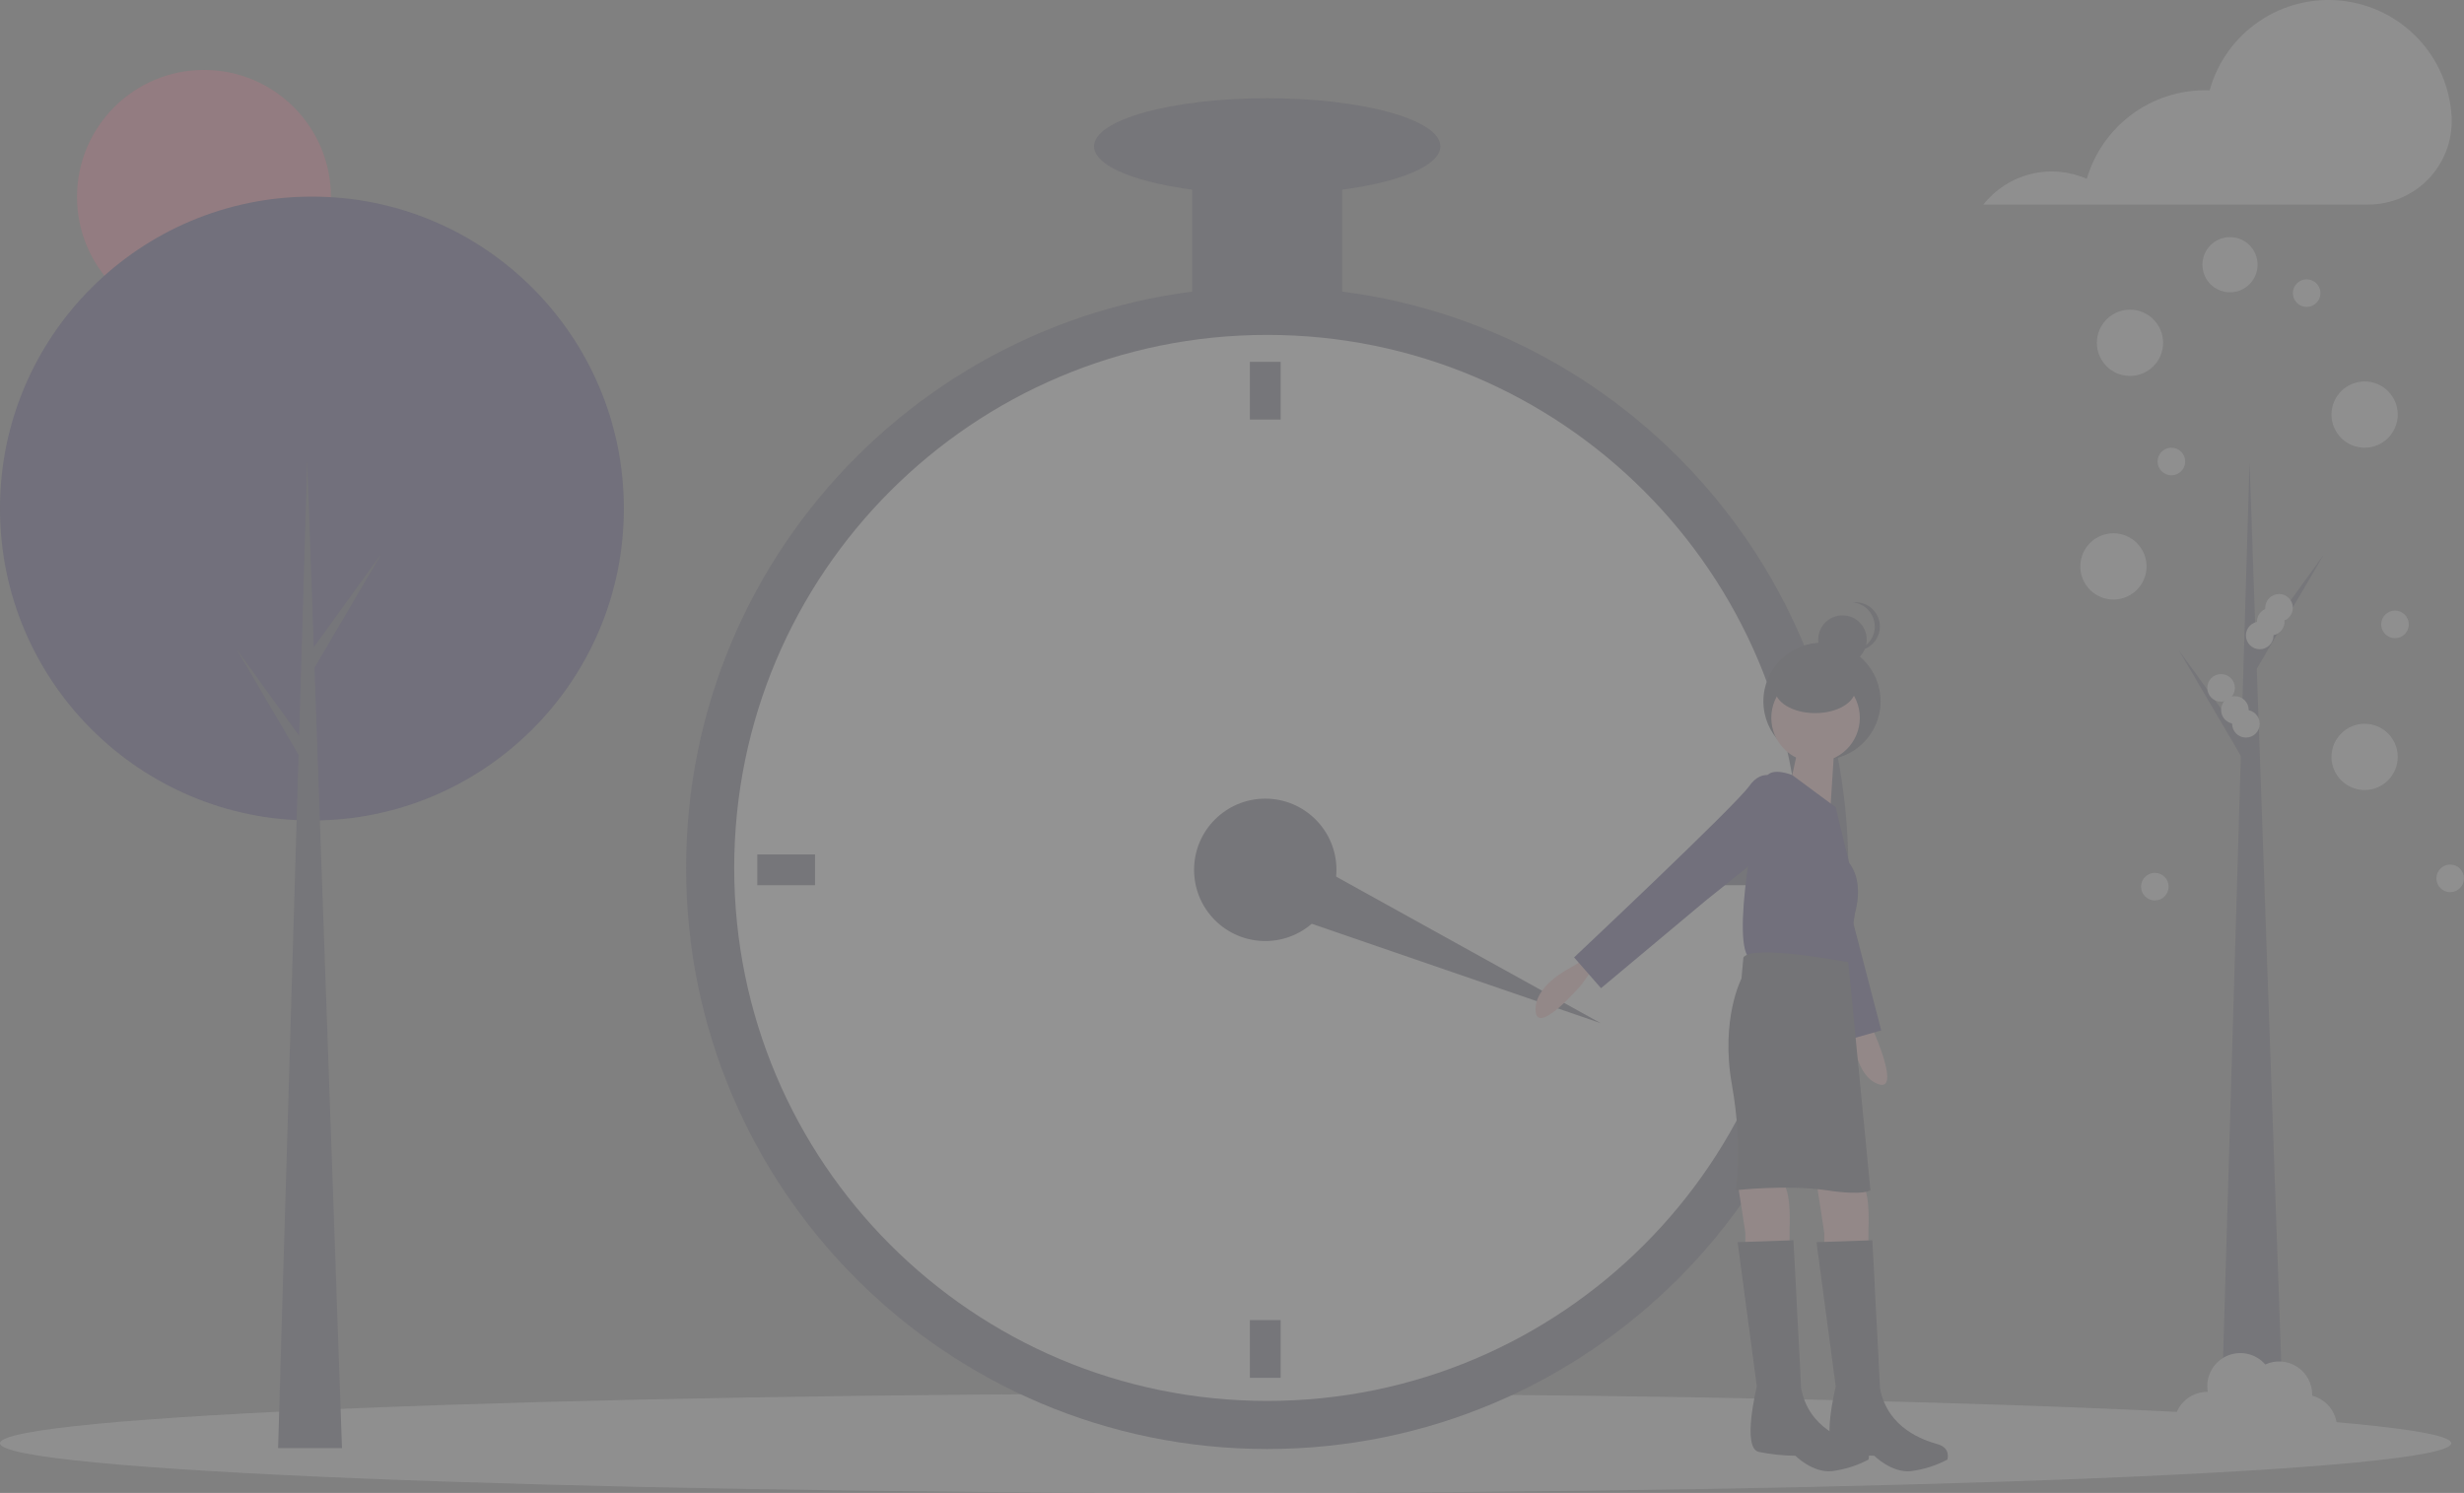 <svg width="703" height="426" viewBox="0 0 703 426" fill="none" xmlns="http://www.w3.org/2000/svg">
<rect x="0" y="0" width="703" height="426" fill="#808080" stroke="none"/>
<g opacity="0.15" clip-path="url(#clip0)">
<path d="M58.199 92.423C78.207 92.423 94.427 76.2 94.427 56.188C94.427 36.176 78.207 19.953 58.199 19.953C38.19 19.953 21.97 36.176 21.97 56.188C21.97 76.2 38.19 92.423 58.199 92.423Z" fill="#FF6584"/>
<path d="M349.686 426C542.812 426 699.371 419.652 699.371 411.821C699.371 403.99 542.812 397.642 349.686 397.642C156.56 397.642 0 403.99 0 411.821C0 419.652 156.56 426 349.686 426Z" fill="#E6E6E6"/>
<path d="M88.996 234.125C138.147 234.125 177.992 194.273 177.992 145.113C177.992 95.953 138.147 56.101 88.996 56.101C39.845 56.101 0 95.953 0 145.113C0 194.273 39.845 234.125 88.996 234.125Z" fill="#201462"/>
<path d="M97.574 413.222H79.346L87.655 131.707L97.574 413.222Z" fill="#3F3D56"/>
<path d="M89.264 185.061L108.833 157.983L88.996 191.764L86.852 188.01L89.264 185.061Z" fill="#3F3D56"/>
<path d="M87.119 212.408L67.551 185.33L87.388 219.111L89.532 215.358L87.119 212.408Z" fill="#3F3D56"/>
<path d="M651.722 413.519H633.494L641.804 132.004L651.722 413.519Z" fill="#3F3D56"/>
<path d="M643.412 185.357L662.981 158.279L643.145 192.06L641 188.307L643.412 185.357Z" fill="#3F3D56"/>
<path d="M641.268 212.705L621.7 185.626L641.536 219.407L643.681 215.654L641.268 212.705Z" fill="#3F3D56"/>
<path d="M361.541 413.471C453.102 413.471 527.328 339.232 527.328 247.654C527.328 156.075 453.102 81.836 361.541 81.836C269.979 81.836 195.753 156.075 195.753 247.654C195.753 339.232 269.979 413.471 361.541 413.471Z" fill="#3F3D56"/>
<path d="M361.541 399.745C445.523 399.745 513.604 331.651 513.604 247.654C513.604 163.656 445.523 95.562 361.541 95.562C277.559 95.562 209.478 163.656 209.478 247.654C209.478 331.651 277.559 399.745 361.541 399.745Z" fill="white"/>
<path d="M360.991 268.518C372.209 268.518 381.303 259.422 381.303 248.203C381.303 236.983 372.209 227.887 360.991 227.887C349.774 227.887 340.68 236.983 340.68 248.203C340.68 259.422 349.774 268.518 360.991 268.518Z" fill="#3F3D56"/>
<path d="M365.383 103.249H356.6V119.721H365.383V103.249Z" fill="#3F3D56"/>
<path d="M365.383 376.684H356.6V393.156H365.383V376.684Z" fill="#3F3D56"/>
<path d="M232.534 252.595V243.81H216.065V252.595H232.534Z" fill="#3F3D56"/>
<path d="M505.918 252.595V243.81H489.449V252.595H505.918Z" fill="#3F3D56"/>
<path d="M355.136 257.022L362.643 239.855L456.699 291.956L355.136 257.022Z" fill="#3F3D56"/>
<path d="M382.95 41.754H340.131V91.17H382.95V41.754Z" fill="#3F3D56"/>
<path d="M361.541 55.481C388.827 55.481 410.947 49.335 410.947 41.754C410.947 34.173 388.827 28.027 361.541 28.027C334.254 28.027 312.134 34.173 312.134 41.754C312.134 49.335 334.254 55.481 361.541 55.481Z" fill="#3F3D56"/>
<path d="M454.041 277.029L451.296 280.872C451.296 280.872 438.67 295.697 438.121 288.559C437.572 281.421 447.454 276.479 447.454 276.479L452.943 273.185L454.041 277.029Z" fill="#FFB8B8"/>
<path d="M532.184 289.996L534.482 294.122C534.482 294.122 542.475 311.88 535.79 309.321C529.105 306.763 528.868 295.716 528.868 295.716L528.241 289.343L532.184 289.996Z" fill="#FFB8B8"/>
<path d="M519.826 216.833C529.057 216.833 536.541 209.348 536.541 200.114C536.541 190.881 529.057 183.395 519.826 183.395C510.594 183.395 503.11 190.881 503.11 200.114C503.11 209.348 510.594 216.833 519.826 216.833Z" fill="#2F2E41"/>
<path d="M518.27 337.426L520.466 351.701V356.094H533.092V350.603C533.092 350.603 533.641 340.72 531.445 337.975C529.249 335.229 518.27 337.426 518.27 337.426Z" fill="#FFB8B8"/>
<path d="M495.762 337.426L497.958 351.701V356.094H510.584V350.603C510.584 350.603 511.133 340.72 508.937 337.975C506.741 335.229 495.762 337.426 495.762 337.426Z" fill="#FFB8B8"/>
<path d="M504.259 222.755C504.259 222.755 499.403 225.315 502.72 231.138C506.037 236.962 525.498 297.21 525.498 297.21L536.726 294.022L526.824 255.919L521.155 231.972L504.259 222.755Z" fill="#201462"/>
<path d="M517.995 217.455C524.969 217.455 530.622 211.801 530.622 204.826C530.622 197.852 524.969 192.198 517.995 192.198C511.022 192.198 505.369 197.852 505.369 204.826C505.369 211.801 511.022 217.455 517.995 217.455Z" fill="#FFB8B8"/>
<path d="M523.76 206.748L522.113 232.554L510.584 224.318C510.584 224.318 514.427 208.944 513.329 207.846L523.76 206.748Z" fill="#FFB8B8"/>
<path d="M523.759 230.358L511.34 221.16C511.34 221.16 505.644 218.828 503.997 221.573C502.35 224.318 494.115 264.949 498.507 272.636C498.507 272.636 522.112 277.578 527.053 274.832L529.249 260.557C529.249 260.557 531.994 251.772 527.602 246.281L523.759 230.358Z" fill="#201462"/>
<path d="M507.29 222.122C507.29 222.122 502.899 218.828 499.056 224.318C495.213 229.809 449.1 273.185 449.1 273.185L456.786 281.97L486.979 256.713L506.192 241.339L507.29 222.122Z" fill="#201462"/>
<path d="M527.328 274.558C527.328 274.558 500.154 269.342 497.409 273.185L496.86 279.225C496.86 279.225 490.822 290.755 494.115 309.423C497.409 328.092 495.213 339.622 495.213 339.622C495.213 339.622 510.035 337.975 521.015 339.622C531.994 341.269 533.641 339.622 533.641 339.622L527.328 274.558Z" fill="#2F2E41"/>
<path d="M534.19 353.898L518.27 354.447L523.76 395.627C523.76 395.627 519.368 413.197 524.309 414.295C527.743 414.988 531.235 415.356 534.739 415.393C534.739 415.393 539.68 420.335 545.169 419.785C548.815 419.32 552.348 418.204 555.6 416.491C555.6 416.491 556.697 413.197 552.855 412.099C549.012 411 538.582 407.706 536.386 396.176L534.19 353.898Z" fill="#2F2E41"/>
<path d="M511.682 353.898L495.762 354.447L501.252 395.627C501.252 395.627 496.86 413.197 501.801 414.295C505.235 414.988 508.728 415.356 512.231 415.393C512.231 415.393 517.172 420.335 522.661 419.785C526.307 419.32 529.84 418.204 533.092 416.491C533.092 416.491 534.19 413.197 530.347 412.099C526.504 411 516.074 407.706 513.878 396.176L511.682 353.898Z" fill="#2F2E41"/>
<path d="M525.673 189.436C529.493 189.436 532.59 186.338 532.59 182.518C532.59 178.697 529.493 175.6 525.673 175.6C521.853 175.6 518.756 178.697 518.756 182.518C518.756 186.338 521.853 189.436 525.673 189.436Z" fill="#2F2E41"/>
<path d="M534.896 178.77C534.895 177.06 534.262 175.411 533.118 174.14C531.974 172.87 530.4 172.068 528.699 171.89C528.939 171.865 529.179 171.852 529.42 171.852C531.254 171.852 533.013 172.581 534.311 173.879C535.608 175.176 536.337 176.936 536.337 178.77C536.337 180.605 535.608 182.365 534.311 183.662C533.013 184.96 531.254 185.688 529.42 185.688C529.179 185.688 528.939 185.676 528.699 185.651C530.4 185.473 531.974 184.671 533.118 183.4C534.262 182.13 534.895 180.48 534.896 178.77Z" fill="#2F2E41"/>
<path d="M517.881 203.487C524.248 203.487 529.409 200.39 529.409 196.569C529.409 192.748 524.248 189.651 517.881 189.651C511.514 189.651 506.353 192.748 506.353 196.569C506.353 200.39 511.514 203.487 517.881 203.487Z" fill="#2F2E41"/>
<path d="M699.46 33.203C698.989 24.876 695.577 16.987 689.831 10.942C684.086 4.898 676.381 1.09 668.09 0.199C659.798 -0.692 651.46 1.391 644.562 6.077C637.664 10.763 632.653 17.747 630.424 25.784C629.998 25.768 629.572 25.751 629.142 25.751C621.54 25.753 614.143 28.216 608.057 32.772C601.972 37.328 597.525 43.733 595.381 51.028C590.344 48.814 584.715 48.334 579.375 49.663C574.036 50.991 569.288 54.053 565.875 58.369H675.633C678.835 58.378 682.006 57.741 684.956 56.495C687.906 55.25 690.574 53.422 692.801 51.121C695.028 48.819 696.768 46.093 697.916 43.103C699.065 40.114 699.599 36.923 699.485 33.722C699.478 33.55 699.47 33.377 699.46 33.203Z" fill="#E6E6E6"/>
<path d="M607.703 107.27C612.923 107.27 617.154 103.038 617.154 97.817C617.154 92.597 612.923 88.365 607.703 88.365C602.484 88.365 598.252 92.597 598.252 97.817C598.252 103.038 602.484 107.27 607.703 107.27Z" fill="#E6E6E6"/>
<path d="M636.24 83.402C640.586 83.402 644.109 79.878 644.109 75.531C644.109 71.184 640.586 67.66 636.24 67.66C631.894 67.66 628.371 71.184 628.371 75.531C628.371 79.878 631.894 83.402 636.24 83.402Z" fill="#E6E6E6"/>
<path d="M674.647 127.751C679.867 127.751 684.098 123.519 684.098 118.298C684.098 113.078 679.867 108.845 674.647 108.845C669.428 108.845 665.196 113.078 665.196 118.298C665.196 123.519 669.428 127.751 674.647 127.751Z" fill="#E6E6E6"/>
<path d="M602.978 171.075C608.198 171.075 612.429 166.843 612.429 161.623C612.429 156.402 608.198 152.17 602.978 152.17C597.759 152.17 593.527 156.402 593.527 161.623C593.527 166.843 597.759 171.075 602.978 171.075Z" fill="#E6E6E6"/>
<path d="M674.647 225.428C679.867 225.428 684.098 221.196 684.098 215.975C684.098 210.755 679.867 206.523 674.647 206.523C669.428 206.523 665.196 210.755 665.196 215.975C665.196 221.196 669.428 225.428 674.647 225.428Z" fill="#E6E6E6"/>
<path d="M659.668 398.244C659.671 398.142 659.684 398.042 659.684 397.938C659.686 396.354 659.29 394.795 658.531 393.405C657.773 392.014 656.677 390.837 655.345 389.981C654.012 389.126 652.486 388.619 650.906 388.509C649.326 388.398 647.744 388.687 646.305 389.348C644.955 387.79 643.131 386.717 641.112 386.294C639.094 385.872 636.993 386.123 635.131 387.009C633.269 387.896 631.749 389.368 630.804 391.201C629.859 393.034 629.541 395.127 629.899 397.158C629.851 397.157 629.804 397.151 629.756 397.151C628.251 397.148 626.768 397.505 625.429 398.192C624.09 398.878 622.935 399.875 622.058 401.098C621.182 402.321 620.61 403.736 620.391 405.225C620.172 406.713 620.311 408.233 620.797 409.657C621.283 411.081 622.102 412.369 623.186 413.412C624.27 414.456 625.587 415.226 627.028 415.658C628.469 416.09 629.993 416.171 631.472 415.896C632.951 415.62 634.343 414.995 635.532 414.073C636.282 415.535 637.401 416.776 638.777 417.673C640.153 418.571 641.739 419.093 643.379 419.19C645.019 419.287 646.656 418.954 648.128 418.225C649.6 417.496 650.856 416.395 651.773 415.032C652.898 415.85 654.189 416.41 655.555 416.671C656.921 416.933 658.328 416.889 659.675 416.543C661.022 416.198 662.276 415.559 663.348 414.672C664.419 413.786 665.282 412.673 665.874 411.415C666.466 410.156 666.772 408.782 666.772 407.391C666.771 406 666.464 404.626 665.871 403.368C665.278 402.11 664.415 400.998 663.342 400.113C662.27 399.227 661.016 398.589 659.668 398.244Z" fill="#E6E6E6"/>
<path d="M683.311 182.103C685.486 182.103 687.249 180.34 687.249 178.165C687.249 175.989 685.486 174.226 683.311 174.226C681.136 174.226 679.373 175.989 679.373 178.165C679.373 180.34 681.136 182.103 683.311 182.103Z" fill="#E6E6E6"/>
<path d="M658.108 87.577C660.283 87.577 662.046 85.814 662.046 83.638C662.046 81.463 660.283 79.7 658.108 79.7C655.933 79.7 654.17 81.463 654.17 83.638C654.17 85.814 655.933 87.577 658.108 87.577Z" fill="#E6E6E6"/>
<path d="M644.72 185.254C646.894 185.254 648.657 183.491 648.657 181.316C648.657 179.14 646.894 177.377 644.72 177.377C642.545 177.377 640.782 179.14 640.782 181.316C640.782 183.491 642.545 185.254 644.72 185.254Z" fill="#E6E6E6"/>
<path d="M647.87 181.316C650.045 181.316 651.808 179.552 651.808 177.377C651.808 175.202 650.045 173.438 647.87 173.438C645.695 173.438 643.932 175.202 643.932 177.377C643.932 179.552 645.695 181.316 647.87 181.316Z" fill="#E6E6E6"/>
<path d="M650.232 177.377C652.407 177.377 654.17 175.614 654.17 173.438C654.17 171.263 652.407 169.5 650.232 169.5C648.057 169.5 646.294 171.263 646.294 173.438C646.294 175.614 648.057 177.377 650.232 177.377Z" fill="#E6E6E6"/>
<path d="M640.782 210.461C642.956 210.461 644.719 208.698 644.719 206.523C644.719 204.347 642.956 202.584 640.782 202.584C638.607 202.584 636.844 204.347 636.844 206.523C636.844 208.698 638.607 210.461 640.782 210.461Z" fill="#E6E6E6"/>
<path d="M699.062 254.573C701.237 254.573 703 252.81 703 250.635C703 248.46 701.237 246.696 699.062 246.696C696.887 246.696 695.124 248.46 695.124 250.635C695.124 252.81 696.887 254.573 699.062 254.573Z" fill="#E6E6E6"/>
<path d="M614.792 256.937C616.967 256.937 618.73 255.173 618.73 252.998C618.73 250.823 616.967 249.059 614.792 249.059C612.617 249.059 610.854 250.823 610.854 252.998C610.854 255.173 612.617 256.937 614.792 256.937Z" fill="#E6E6E6"/>
<path d="M619.517 135.628C621.692 135.628 623.455 133.864 623.455 131.689C623.455 129.514 621.692 127.751 619.517 127.751C617.342 127.751 615.579 129.514 615.579 131.689C615.579 133.864 617.342 135.628 619.517 135.628Z" fill="#E6E6E6"/>
<path d="M637.631 206.523C639.806 206.523 641.569 204.759 641.569 202.584C641.569 200.409 639.806 198.645 637.631 198.645C635.456 198.645 633.693 200.409 633.693 202.584C633.693 204.759 635.456 206.523 637.631 206.523Z" fill="#E6E6E6"/>
<path d="M633.694 200.221C635.869 200.221 637.632 198.457 637.632 196.282C637.632 194.107 635.869 192.344 633.694 192.344C631.519 192.344 629.756 194.107 629.756 196.282C629.756 198.457 631.519 200.221 633.694 200.221Z" fill="#E6E6E6"/>
</g>
<defs>
<clipPath id="clip0">
<rect width="703" height="426" fill="white"/>
</clipPath>
</defs>
</svg>
